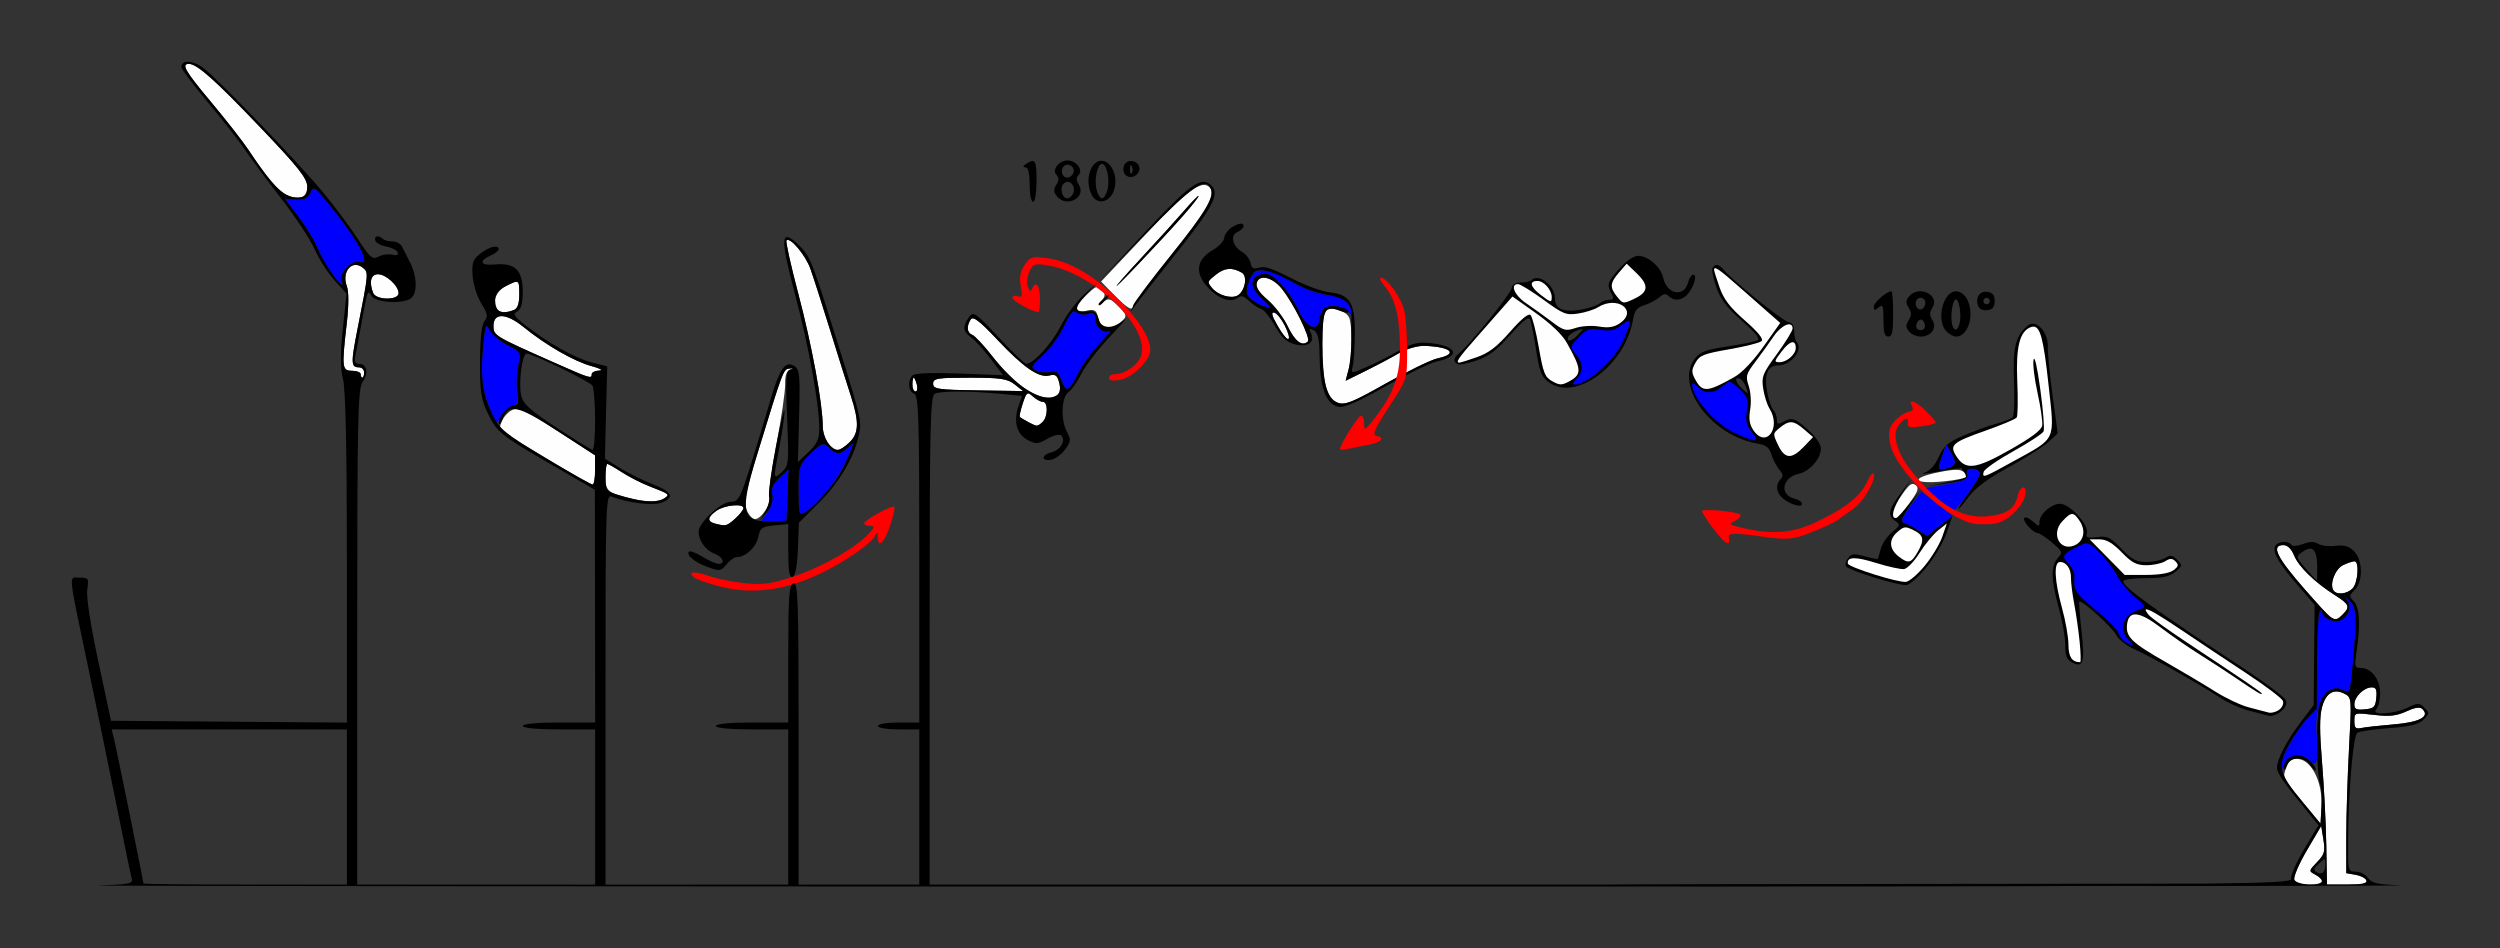 <?xml version="1.0" encoding="UTF-8" standalone="no"?>
<!-- Created with Inkscape (http://www.inkscape.org/) -->

<svg
   xmlns:dc="http://purl.org/dc/elements/1.1/"
   xmlns:cc="http://creativecommons.org/ns#"
   xmlns:rdf="http://www.w3.org/1999/02/22-rdf-syntax-ns#"
   xmlns:svg="http://www.w3.org/2000/svg"
   xmlns="http://www.w3.org/2000/svg"
   xmlns:sodipodi="http://sodipodi.sourceforge.net/DTD/sodipodi-0.dtd"
   xmlns:inkscape="http://www.inkscape.org/namespaces/inkscape"
   version="1.1"
   width="725"
   height="275"
   id="svg2"
   inkscape:version="0.91 r13725"
   sodipodi:docname="ub840204.svg">
  <rect width="100%" height="100%" fill="#333333" stroke="none"/>
  <sodipodi:namedview
     pagecolor="#bcbcbc"
     bordercolor="#666666"
     borderopacity="1"
     objecttolerance="10"
     gridtolerance="10"
     guidetolerance="10"
     inkscape:pageopacity="0"
     inkscape:pageshadow="2"
     inkscape:window-width="1704"
     inkscape:window-height="966"
     id="namedview11"
     showgrid="false"
     inkscape:zoom="1.5721649"
     inkscape:cx="409.91674"
     inkscape:cy="152.37485"
     inkscape:window-x="0"
     inkscape:window-y="0"
     inkscape:window-maximized="0"
     inkscape:current-layer="svg2" />
  <defs
     id="defs6" />
  <g
     id="g4742"
     transform="translate(13.595,-0.473)">
    <g
       transform="matrix(-0.966,-0.259,0.259,-0.966,140.699,442.624)"
       id="g4513">
      <path
         inkscape:connector-curvature="0"
         style="fill:#fefefe"
         d="m -117.216,402.435 c -4.526,-3.341 -11.883,-11.746 -11.22,-12.821 1.19,-1.931 3.636,-0.928 6.811,2.792 1.772,2.077 5.177,4.714 7.566,5.859 3.029,1.452 4.344,2.65 4.344,3.958 0,2.681 -4.001,2.794 -7.5,0.212 z"
         id="path4387" />
      <path
         inkscape:connector-curvature="0"
         style="fill:#fefefe"
         d="m -104.809,403.937 c -1.909,-0.52 -2.249,-4.942 -0.514,-6.683 1.523,-1.527 5.598,-1.419 7.812,0.208 1.79,1.315 1.788,1.369 -0.149,3.984 -1.947,2.63 -4.004,3.347 -7.149,2.49 z"
         id="path4385" />
      <path
         inkscape:connector-curvature="0"
         style="fill:#fefefe"
         d="m -138.177,399.464 c -1.518,-1.835 -3.757,-10.534 -3.771,-14.65 l -0.011,-3.347 -4.882,4.285 c -2.685,2.357 -6.277,5.704 -7.982,7.439 -1.716,1.746 -4.648,3.515 -6.567,3.962 -7.611,1.774 -10.26,0.337 -4.635,-2.514 1.671,-0.847 7.318,-5.74 12.551,-10.874 8.078,-7.926 9.908,-9.289 12.126,-9.032 1.904,0.221 3.157,1.28 4.62,3.903 2.444,4.384 6.373,18.874 5.639,20.793 -0.683,1.787 -5.618,1.81 -7.088,0.034 z"
         id="path4383" />
      <path
         inkscape:connector-curvature="0"
         style="fill:#fefefe"
         d="m -120.886,392.262 c -3.548,-4.229 -2.005,-4.63 2.074,-0.539 2.43,2.437 3.001,3.469 1.921,3.469 -0.845,0 -2.643,-1.319 -3.995,-2.93 z"
         id="path4381" />
      <path
         inkscape:connector-curvature="0"
         style="fill:#0000fe"
         d="m -120.463,404.911 c -2.888,-0.744 -7.033,-1.102 -9.46,-0.817 -5.152,0.604 -7.066,-0.005 -8.437,-2.683 -0.842,-1.646 -0.805,-1.792 0.213,-0.827 1.695,1.607 5.99,1.474 7.4,-0.229 0.637,-0.77 0.958,-2.458 0.711,-3.75 -0.71,-3.725 3.258,-3.143 6.496,0.952 3.092,3.911 8.86,7.949 11.354,7.949 0.976,0 2.328,-0.668 3.003,-1.485 1.627,-1.966 0.296,-4.113 -3.873,-6.248 -2.6,-1.331 -2.818,-1.639 -1.159,-1.641 1.123,-8.1e-4 3.121,0.41 4.439,0.913 1.91,0.728 2.397,1.548 2.397,4.031 0,5.591 -2.932,6.451 -13.084,3.836 z"
         id="path4457" />
      <path
         sodipodi:nodetypes="cssssscssssssssscssccssssssccccssccssssscssscssscccsssscccsssssccsscccssssc"
         inkscape:connector-curvature="0"
         id="path4506"
         d="m -141.771,373.629 c -1.686,0 -4.93,2.555 -11.771,9.268 -5.194,5.096 -10.784,9.944 -12.422,10.773 -6.256,3.169 -4.864,5.822 2.521,4.803 3.999,-0.552 5.561,-1.367 8.84,-4.609 2.191,-2.166 5.721,-5.321 7.846,-7.01 3.801,-3.019 3.865,-3.033 3.881,-0.881 0.009,1.203 0.833,5.352 1.832,9.219 2.262,8.759 4.268,10.731 10.033,9.863 2.498,-0.376 7.015,0.025 11.99,1.062 6.357,1.325 8.35,1.434 9.785,0.535 1.514,-0.949 1.959,-0.832 2.791,0.727 0.544,1.02 1.943,2.093 3.107,2.387 3.036,0.764 4.692,3.678 2.926,5.148 -0.748,0.623 -1.359,1.503 -1.359,1.955 0,1.376 1.489,0.923 3.199,-0.973 0.89,-0.987 1.491,-2.569 1.336,-3.516 -0.155,-0.947 0.866,-2.861 2.266,-4.256 3.804,-3.789 3.468,-7.548 -0.943,-10.555 -3.869,-2.637 -7.854,-3.078 -9.529,-1.053 -0.944,1.141 -1.449,1.142 -3.619,0.006 -1.387,-0.726 -3.174,-1.323 -3.969,-1.326 -0.795,-0.003 -3.022,-1.626 -4.949,-3.605 -2.59,-2.661 -4.324,-3.629 -6.645,-3.717 -3.913,-0.148 -5.995,1.927 -4.16,4.145 1.083,1.309 1.016,1.468 -0.492,1.172 -1.241,-0.244 -2.194,-1.97 -3.297,-5.969 -2.592,-9.4 -5.429,-13.594 -9.197,-13.594 z m -0.402,1.094 c 0.278,-0.028 0.549,-0.022 0.826,0.01 3.392,0.393 5.944,4.906 8.709,15.406 2.494,9.47 2.161,11.025 -2.254,10.508 -1.758,-0.206 -2.992,-0.041 -2.74,0.367 0.786,1.276 5.67,0.808 6.885,-0.66 0.638,-0.77 0.957,-2.458 0.711,-3.75 -0.71,-3.725 3.258,-3.144 6.496,0.951 3.092,3.911 8.862,7.949 11.355,7.949 0.976,0 2.326,-0.668 3.002,-1.484 1.627,-1.966 0.296,-4.113 -3.873,-6.248 -2.6,-1.331 -2.817,-1.64 -1.158,-1.641 1.123,-8.1e-4 3.119,0.409 4.438,0.912 1.91,0.728 2.398,1.548 2.398,4.031 0,1.714 -0.504,3.623 -1.121,4.242 -1.415,1.419 -5.386,1.287 -11.963,-0.4 -3.005,-0.771 -7.083,-1.101 -9.816,-0.795 -5.11,0.572 -7.67,-0.581 -8.381,-3.773 -0.23,-1.031 -1.059,-4.195 -1.846,-7.031 -0.786,-2.836 -1.434,-6.661 -1.441,-8.502 l -0.012,-3.348 -4.881,4.285 c -2.685,2.357 -6.277,5.703 -7.982,7.438 -1.716,1.746 -4.647,3.516 -6.566,3.963 -7.611,1.774 -10.26,0.337 -4.635,-2.514 1.671,-0.847 7.318,-5.741 12.551,-10.875 7.068,-6.935 9.352,-8.844 11.299,-9.041 z m 15.205,13.934 c 1.322,-0.081 3.161,1.192 5.344,3.75 1.772,2.077 5.177,4.714 7.566,5.859 3.029,1.452 4.344,2.65 4.344,3.957 0,2.681 -4.001,2.796 -7.5,0.213 -4.526,-3.341 -11.883,-11.748 -11.221,-12.822 0.372,-0.603 0.866,-0.92 1.467,-0.957 z m 4.34,0.1 c 0.568,0.08 2.152,1.297 3.816,2.967 2.43,2.437 3.002,3.469 1.922,3.469 -1.677,0 -6.786,-5.525 -5.916,-6.398 0.037,-0.037 0.097,-0.049 0.178,-0.037 z m 20.953,7.42 c 1.486,0.04 3.057,0.474 4.164,1.287 1.79,1.315 1.788,1.369 -0.148,3.984 -1.947,2.63 -4.003,3.347 -7.148,2.49 -1.909,-0.52 -2.249,-4.943 -0.514,-6.684 0.761,-0.764 2.161,-1.118 3.646,-1.078 z"
         style="fill:#000000" />
    </g>
    <path
       inkscape:connector-curvature="0"
       id="path4281"
       d="m 543.317,84.942 c -1.186,-0.012 -2.405,0.429 -3.291,1.5 -0.966,1.167 -0.987,1.865 -0.105,3.281 0.87,1.398 0.87,2.2 0,3.598 -0.882,1.416 -0.86,2.114 0.105,3.281 0.675,0.815 2.175,1.482 3.334,1.482 3.081,0 4.868,-2.473 3.441,-4.764 -0.87,-1.398 -0.87,-2.2 0,-3.598 1.579,-2.536 -0.875,-4.755 -3.484,-4.781 z m -8.4,0.018 c -1.412,0 -5.107,3.214 -5.107,4.441 0,1.15 0.262,1.196 1.402,0.246 1.215,-1.012 1.4,-0.528 1.4,3.635 0,3.644 0.339,4.803 1.402,4.803 1.113,0 1.402,-1.354 1.402,-6.563 0,-3.609 -0.225,-6.562 -0.5,-6.562 z m 18.725,0 c -3.835,0 -5.842,8.539 -2.738,11.652 0.808,0.81 2.041,1.473 2.738,1.473 2.349,0 4.205,-2.897 4.205,-6.563 0,-3.665 -1.856,-6.562 -4.205,-6.562 z m 8.689,0.135 c -2.032,-0.04 -3.124,1.87 -2.252,4.15 0.338,0.883 1.406,1.352 2.67,1.172 1.545,-0.22 2.107,-0.926 2.107,-2.645 0,-1.718 -0.563,-2.425 -2.107,-2.645 -0.144,-0.02 -0.282,-0.031 -0.418,-0.033 z m -18.971,1.74 c 0.771,0 1.402,0.609 1.402,1.352 0,1.566 -1.335,2.623 -2.207,1.748 -1.117,-1.12 -0.603,-3.1 0.805,-3.1 z m 19.158,0 c 0.514,0 0.936,0.422 0.936,0.938 0,0.516 -0.422,0.938 -0.936,0.938 -0.514,0 -0.934,-0.422 -0.934,-0.938 0,-0.516 0.42,-0.938 0.934,-0.938 z m -8.877,0.469 c 0.514,0 1.067,1.637 1.23,3.639 0.318,3.887 -1.201,6.721 -2.201,4.107 -0.823,-2.15 -0.121,-7.746 0.971,-7.746 z m -10.271,5.854 c 0.515,-0.039 1.025,0.424 1.215,1.412 0.197,1.026 -0.262,1.641 -1.225,1.641 -0.898,0 -1.413,-0.606 -1.236,-1.455 0.211,-1.018 0.731,-1.559 1.246,-1.598 z"
       style="fill:#000000" />
    <path
       sodipodi:nodetypes="ssssssssccssssssssssssssscccssssssssssccssssccssssssssssssscsscscssssssssssssssssscssssssssccsssssscssssssssssssssssssssss"
       d="m 193.75,152.311 c -2.361,-0.617 -2.202,-1.881 0.473,-3.754 2.334,-1.635 7.777,-2.146 7.777,-0.731 0,1.165 -4.437,5.198 -5.564,5.058 -0.515,-0.064 -1.723,-0.322 -2.686,-0.573 z m 9.171,-4.019 c -0.845,-2.223 -0.285,-5.136 3.125,-16.25 7.513,-24.487 7.53,-24.533 9.307,-24.689 1.263,-0.111 1.307,-0.03 0.177,0.321 -1.01,0.314 -1.481,1.687 -1.425,4.148 0.047,2.023 -1.1,9.946 -2.549,17.607 -1.448,7.661 -2.396,14.547 -2.106,15.302 0.68,1.772 -2.254,6.269 -4.09,6.269 -0.775,0 -1.873,-1.219 -2.44,-2.709 z M 170.5,145.319 c -7.741,-1.738 -8.5,-2.31 -8.5,-6.396 0,-2.157 0.235,-3.922 0.521,-3.922 0.287,0 2.199,1.096 4.25,2.435 2.051,1.339 5.754,3.212 8.229,4.163 5.606,2.153 5.776,2.3 3.971,3.442 -1.513,0.957 -4.95,1.07 -8.471,0.28 z m -24,-10.901 c -16.515,-9.877 -15.549,-9.106 -14.613,-11.67 0.452,-1.237 1.795,-2.744 2.985,-3.349 1.879,-0.956 3.604,-0.168 13.125,6 l 10.961,7.101 0.021,4.25 c 0.011,2.337 -0.317,4.249 -0.729,4.248 -0.412,-8.4e-4 -5.7,-2.962 -11.75,-6.581 z m 80.155,-5.247 C 225.745,128.165 225,125.857 225,124.041 c 0,-6.366 -3.199,-23.679 -7.102,-38.436 -2.167,-8.193 -3.704,-15.132 -3.415,-15.421 1.052,-1.052 5.505,4.224 6.936,8.217 0.808,2.255 3.353,10.174 5.655,17.599 2.302,7.425 5.027,16.073 6.056,19.218 2.492,7.621 2.383,10.951 -0.444,13.607 -2.821,2.65 -3.889,2.712 -6.031,0.346 z M 284.5,122.822 c -1.1,-0.614 -2.157,-1.246 -2.35,-1.403 -0.192,-0.157 0.19,-1.92 0.849,-3.918 1.109,-3.36 1.328,-3.515 2.928,-2.067 0.951,0.861 2.257,1.565 2.901,1.565 1.533,0 1.512,4.259 -0.029,5.8 -1.448,1.448 -1.745,1.449 -4.3,0.022 z m -1.359,-10.048 c -2.398,-1.679 -6.385,-5.661 -8.86,-8.849 -2.475,-3.188 -5.126,-6.036 -5.891,-6.329 -1.577,-0.605 -1.775,-2.44 -0.483,-4.48 0.667,-1.053 2.479,0.316 7.591,5.734 7.811,8.28 12.202,11.303 15.258,10.503 1.722,-0.45 2.29,-0.02 2.835,2.149 1.326,5.282 -3.828,5.909 -10.449,1.271 z M 251,112 c 0,-1.1 0.173,-2 0.383,-2 0.211,0 0.619,0.9 0.906,2 0.288,1.1 0.115,2 -0.383,2 C 251.408,114 251,113.1 251,112 Z m 6.009,-0.25 c -0.008,-1.557 1.158,-1.75 10.583,-1.75 8.976,0 10.969,0.297 13.063,1.944 l 2.471,1.944 -13.054,-0.194 c -11.688,-0.173 -13.055,-0.377 -13.063,-1.944 z M 91,109 c 0,-0.55 -1.125,-1 -2.5,-1 -2.921,0 -3.018,-0.866 -1.532,-13.789 0.591,-5.144 0.599,-9.219 0.02,-10.741 -1.632,-4.293 1.586,-7.898 4.725,-5.293 1.595,1.323 1.576,1.535 -1.551,17.317 C 88.109,105.863 88.148,107 90.559,107 91.352,107 92,107.675 92,108.5 c 0,0.825 -0.225,1.5 -0.5,1.5 -0.275,0 -0.5,-0.45 -0.5,-1 z m 55.5,-3.645 c -16.701,-7.407 -17,-7.589 -17,-10.357 0,-3.916 3.698,-3.783 8.747,0.315 6.511,5.285 14.644,9.96 19.693,11.322 2.513,0.678 3.55,1.26 2.31,1.297 C 159.012,107.97 158,108.45 158,109 c 0,1.411 -0.353,1.299 -11.5,-3.645 z M 305.495,94.569 c -0.272,-0.863 -0.71,-2.255 -0.973,-3.094 -0.331,-1.057 -1.218,-1.339 -2.891,-0.919 -3.764,0.945 -3.869,-0.933 -0.25,-4.441 2.909,-2.82 3.456,-3.017 4.584,-1.658 1.044,1.258 1.027,1.866 -0.092,3.293 -1.253,1.598 -1.216,1.627 0.435,0.33 1.609,-1.264 2.1,-1.127 4.471,1.244 2.331,2.331 2.48,2.838 1.193,4.063 -2.457,2.338 -5.912,2.969 -6.476,1.183 z m -174.828,-4.236 c -1.74,-1.74 -0.528,-5.354 2.284,-6.808 C 136.962,81.451 137,81.473 137,85.893 c 0,2.627 -0.514,4.09 -1.582,4.5 -2.068,0.794 -3.922,0.77 -4.752,-0.06 z m 178.895,-4.27 -3.844,-3.937 12.844,-13.595 c 12.326,-13.047 16.354,-16.016 18.636,-13.734 1.951,1.951 -0.834,6.794 -11.619,20.198 C 319.76,82.227 315,88.562 315,89.072 c 0,1.793 -1.63,0.891 -5.438,-3.009 z M 329.331,63.217 C 331.899,60.311 334,57.66 334,57.326 c 0,-0.334 -1.902,1.593 -4.226,4.283 -2.324,2.69 -7.17,8.041 -10.768,11.891 -3.598,3.85 -7.43,8.125 -8.515,9.5 -2.423,3.07 12.4,-12.495 18.84,-19.783 z M 94.607,85.418 C 93.382,82.226 93.954,80 96,80 c 2.349,0 6,3.347 6,5.5 0,2.125 -6.574,2.052 -7.393,-0.082 z M 69.5,57.073 C 67.401,56.194 63.495,51.556 58.491,44 56.852,41.525 52.021,35.333 47.756,30.239 40.09,21.087 38.871,19 41.188,19 43.543,19 48.732,23.617 62,37.52 c 11.016,11.542 13.5,14.683 13.5,17.063 0,3.168 -2.201,4.082 -6,2.491 z"
       id="path2997"
       style="fill:#fefefe"
       inkscape:connector-curvature="0" />
    <path
       sodipodi:nodetypes="ssssssscssccsssscssssscssssssssssssssssssssssss"
       d="m 199,171.348 c -3.805,-0.578 -10.385,-2.595 -11.433,-3.505 -1.89,-1.639 0.238,-1.823 4.343,-0.375 2.322,0.819 7.059,1.78 10.527,2.136 5.293,0.542 7.601,0.214 14.376,-2.042 8.121,-2.705 18.057,-8.415 21.591,-12.409 1.683,-1.903 1.713,-2.153 0.25,-2.153 -0.91,0 -1.651,-0.338 -1.647,-0.75 0.01,-0.938 8.154,-5.421 8.755,-4.82 0.242,0.242 -0.316,2.72 -1.242,5.505 -1.662,5.003 -3.493,6.712 -3.552,3.315 -0.028,-1.627 -0.1,-1.631 -1.016,-0.06 -0.542,0.93 -3.027,3.067 -5.521,4.751 C 221.572,169.62 209.998,173.02 199,171.348 Z m 176,-40.613 c 0,-1.28 5.286,-9.734 6.085,-9.734 0.503,0 0.917,1.012 0.919,2.25 0.005,2.129 0.136,2.089 2.445,-0.75 5.447,-6.697 7.771,-12.377 7.913,-19.345 0.194,-9.529 -1.096,-15.685 -4.012,-19.151 C 386.96,82.352 386.272,81 386.822,81 c 1.854,0 6.092,6.03 6.874,9.779 0.427,2.046 0.774,7.321 0.771,11.721 -0.006,7.972 -0.024,8.028 -5.274,16 -4.001,6.076 -4.899,8.078 -3.731,8.323 2.76,0.58 1.619,1.939 -2.212,2.634 -2.062,0.374 -4.763,0.923 -6,1.22 -1.238,0.297 -2.25,0.323 -2.25,0.058 z M 308,110.125 c 0,-0.619 0.697,-1.125 1.55,-1.125 3.277,0 7.288,-2.986 7.929,-5.902 1.843,-8.391 -14.371,-23.618 -27.361,-25.696 -3.667,-0.586 -4.158,-0.407 -5.214,1.911 -0.641,1.407 -0.829,3.375 -0.418,4.372 0.499,1.211 0.903,1.399 1.215,0.564 C 286.687,81.607 288,83.177 288,87 c 0,2.2 -0.17,4 -0.378,4 C 286.015,91 280,87.748 280,86.88 c 0,-0.601 0.694,-0.827 1.542,-0.502 1.277,0.49 1.43,-0.008 0.888,-2.897 -0.467,-2.488 -0.162,-4.242 1.064,-6.112 1.555,-2.374 2.158,-2.57 6.362,-2.069 6.231,0.742 13.414,4.811 20.472,11.597 C 316.32,92.657 320,98.383 320,101.944 c 0,2.987 -5.02,7.969 -8.75,8.683 -2.11,0.404 -3.25,0.228 -3.25,-0.502 z"
       id="path2993"
       style="fill:#fe0000"
       inkscape:connector-curvature="0" />
    <path
       sodipodi:nodetypes="ssscccccsssssscsssssssssssscsssssssssssscssssss"
       d="m 208.789,149.296 c 1.243,-1.746 1.838,-3.796 1.545,-5.327 -0.342,-1.787 0.262,-3.181 2.143,-4.949 l 2.619,-2.46 -0.298,7.47 L 214.5,151.5 l -3.866,0.317 -3.866,0.317 z M 218,142.731 c 0,-7.066 0.129,-7.465 3.478,-10.71 3.287,-3.186 3.58,-3.279 5.329,-1.696 2.328,2.107 3.067,2.097 5.478,-0.075 1.916,-1.726 1.919,-1.695 0.277,2.25 -2.715,6.523 -8.828,14.502 -12.699,16.573 C 218.124,150.004 218,149.58 218,142.731 Z m -89.27,-23.096 c -2.592,-6.307 -3.035,-9.892 -2.253,-18.232 0.632,-6.741 0.854,-7.367 1.873,-5.276 0.636,1.305 2.971,3.29 5.19,4.413 3.982,2.015 4.022,2.09 3.184,6 -0.467,2.178 -0.607,5.545 -0.311,7.483 0.451,2.953 0.18,3.682 -1.67,4.5 -1.214,0.537 -2.682,1.938 -3.261,3.112 -0.986,2 -1.161,1.873 -2.752,-2 z m 165.505,-8.824 c -0.934,-2.474 -1.581,-2.954 -3.357,-2.489 -1.21,0.317 -3.018,0.138 -4.016,-0.396 -1.642,-0.879 -1.455,-1.297 1.96,-4.383 2.077,-1.876 4.84,-5.684 6.142,-8.463 1.821,-3.889 2.663,-4.806 3.654,-3.983 0.708,0.588 2.209,0.776 3.336,0.419 1.585,-0.503 2.048,-0.21 2.048,1.295 0,2.445 2.494,4.598 4.206,3.631 0.712,-0.402 -0.572,1.247 -2.852,3.664 -2.28,2.417 -5.086,6.276 -6.236,8.577 -2.739,5.48 -3.495,5.809 -4.884,2.129 z M 82.649,79.75 c -1.349,-1.788 -3.187,-5.03 -4.086,-7.205 -0.898,-2.175 -3.395,-6.289 -5.549,-9.142 l -3.916,-5.187 3.193,0.142 c 2.371,0.106 3.434,-0.402 4.129,-1.972 0.878,-1.983 1.189,-1.805 5.008,2.858 8.977,10.962 13.082,18.656 9.149,17.147 -1.848,-0.709 -5.895,3.338 -5.186,5.186 0.889,2.316 -0.126,1.64 -2.742,-1.827 z"
       id="path2991"
       style="fill:#0000fe"
       inkscape:connector-curvature="0" />
    <path
       sodipodi:nodetypes="ssssssscccssscssssssssssscssssssssssssscccccssscccsssssscssssssscccssssscccccssscssscccccssscsssscssssssscssssssssssssssscscscccssccccsssccsssssssccsscsssssssscccccsssscccsssccccssssssssssssscscsccccssssssscssccssssssssssssssssssssssssssssssscssssssssssscssssssscssssssscssssssscssssssssccssscssscssssssscccssssssccssssssssssssscssssssssssssssssssssscscsssccssssssssssssscsssssssccscc"
       d="m 14.806,257.253 c 9.18,-0.289 10.251,-0.512 9.8,-2.039 C 24.327,254.271 22.525,245.625 20.602,236 18.678,226.375 15.031,208.6 12.496,196.5 5.933,165.17 6.231,168 9.5,168 c 2.577,0 2.725,0.225 2.215,3.37 -0.333,2.054 0.904,10.157 3.169,20.75 L 18.601,209.5 52.8,209.763 87,210.026 87,162.456 c 0,-31.814 -0.371,-49.044 -1.121,-52.021 -0.816,-3.24 -0.83,-7.22 -0.051,-14.628 L 86.898,85.629 83.422,81.781 c -1.912,-2.116 -4.518,-6.195 -5.792,-9.064 -1.274,-2.869 -5.649,-9.5 -9.723,-14.735 -4.074,-5.235 -8.755,-11.535 -10.401,-14 -1.647,-2.465 -6.484,-8.649 -10.75,-13.742 C 42.49,25.146 39,20.519 39,19.958 c 0,-2.186 3.243,-2.1 6.31,0.167 4.214,3.115 27.614,27.446 34.984,36.375 3.178,3.85 7.607,9.804 9.842,13.232 3.612,5.538 4.288,6.112 6.067,5.16 1.101,-0.589 2.882,-0.841 3.957,-0.56 1.219,0.319 1.808,0.07 1.565,-0.66 C 101.51,73.027 100.059,72.275 98.5,72 c -1.559,-0.275 -3.022,-1.062 -3.251,-1.75 -0.455,-1.368 0.968,-1.695 2.175,-0.5 0.416,0.412 1.677,0.75 2.802,0.75 1.124,0 2.37,0.675 2.768,1.5 0.398,0.825 1.462,2.919 2.365,4.654 1.931,3.709 2.137,8.45 0.442,10.146 -1.926,1.926 -10.515,1.531 -11.672,-0.536 C 93.032,84.306 92.99,84.431 91,95.5 c -0.593,3.3 -1.295,7.013 -1.558,8.25 -0.335,1.572 -0.013,2.25 1.071,2.25 2.327,0 2.871,2.615 1.077,5.176 C 90.173,113.198 90,121.248 90,185.223 L 90,257 l 34.5,0 34.5,0 0,-22.5 0,-22.5 -10.5,0 c -6.333,0 -10.5,-0.397 -10.5,-1 0,-0.603 4.167,-1 10.5,-1 l 10.5,0 -0.042,-33.75 -0.042,-33.75 -12.098,-7 c -15.389,-8.904 -16.311,-9.646 -19.017,-15.305 -1.887,-3.947 -2.237,-6.319 -2.195,-14.885 0.033,-6.707 0.484,-10.713 1.321,-11.722 1.05,-1.265 0.884,-2.16 -0.948,-5.123 -1.221,-1.975 -2.354,-5.584 -2.518,-8.019 -0.253,-3.749 0.093,-4.736 2.255,-6.437 C 128.286,71.987 131,71.347 131,72.763 c 0,0.42 -0.983,1.207 -2.185,1.75 -3.765,1.701 -3.133,3.07 1.226,2.655 5.719,-0.545 7.959,1.689 7.959,7.938 0,3.348 -0.481,5.065 -1.593,5.687 -1.33,0.744 -0.959,1.392 2.25,3.919 6.538,5.15 14.517,9.642 19.284,10.855 l 4.56,1.161 -0.336,13.386 -0.336,13.386 4.336,2.675 c 2.385,1.471 6.566,3.548 9.291,4.615 5.807,2.273 6.673,3.739 3.158,5.34 -2.453,1.118 -9.848,0.29 -14.863,-1.663 -1.654,-0.644 -1.75,2.421 -1.75,55.925 L 162,257 l 26.5,0 26.5,0 0,-22.5 0,-22.5 -10.5,0 c -6.333,0 -10.5,-0.397 -10.5,-1 0,-0.603 4.167,-1 10.5,-1 l 10.5,0 0,-19.893 c 0,-16.76 0.236,-19.984 1.5,-20.469 1.319,-0.506 1.5,4.721 1.5,43.393 L 218,257 l 17.5,0 17.5,0 0,-22.5 0,-22.5 -6,0 c -3.333,0 -6,-0.444 -6,-1 0,-0.556 2.667,-1 6,-1 l 6,0 0,-47.393 c 0,-41.205 -0.196,-47.468 -1.5,-47.969 -1.726,-0.663 -1.992,-3.746 -0.455,-5.283 0.669,-0.669 5.574,-0.87 13.653,-0.559 l 12.609,0.486 -3.673,-4.811 c -2.02,-2.646 -4.564,-5.435 -5.653,-6.198 -2.336,-1.636 -2.493,-3.19 -0.586,-5.797 1.312,-1.794 1.818,-1.452 8.599,5.809 3.963,4.243 7.576,7.715 8.029,7.715 2.066,0 7.345,-5.779 9.94,-10.883 C 295.534,92.027 298.547,87.925 300.659,86 l 3.841,-3.5 -3.415,3.718 c -3.496,3.806 -3.137,5.008 1.346,4.501 1.317,-0.149 2.135,0.577 2.572,2.281 0.749,2.92 4.075,3.037 7.444,0.263 1.129,-0.93 -0.714,1.218 -4.096,4.773 -3.382,3.555 -7.089,8.347 -8.237,10.648 -1.148,2.301 -2.881,4.776 -3.851,5.5 -2.115,1.578 -2.317,8.121 -0.361,11.691 1.126,2.055 1.039,2.728 -0.651,5 -1.074,1.444 -2.92,2.769 -4.102,2.945 -2.938,0.437 -2.732,-1.457 0.24,-2.203 2.597,-0.652 4.204,-3.423 2.8,-4.828 -0.502,-0.502 -2.221,-0.109 -4.021,0.917 -2.869,1.636 -3.387,1.659 -5.907,0.262 -3.096,-1.717 -4.002,-5.405 -2.434,-9.904 l 0.974,-2.794 -6.651,-0.628 c -8.466,-0.8 -16.537,-0.815 -18.569,-0.035 -1.422,0.546 -1.582,7.777 -1.582,71.5 L 256,257 l 233.259,0 c 144.981,0 148.927,0.563 0.054,0.563 -32.45,0.008 -66.764,0.012 -102.313,0.013 -210.375,0.002 -377.862,-0.143 -372.194,-0.322 z M 87,234.5 87,212 l -34.108,0 -34.108,0 0.693,2.75 C 20.15,217.427 28,256.04 28,256.679 28,256.856 41.275,257 57.5,257 l 29.5,0 z m 91.971,-89.461 c 1.805,-1.142 1.635,-1.289 -3.971,-3.442 -2.475,-0.95 -6.178,-2.824 -8.229,-4.163 C 164.721,136.096 162.808,135 162.521,135 162.235,135 162,136.765 162,138.922 c 0,3.551 0.308,4.018 3.25,4.935 7.162,2.231 11.475,2.602 13.721,1.182 z m -19.992,-8.289 -0.021,-4.25 -10.891,-7.055 c -11.612,-7.522 -14.099,-8.021 -16.028,-3.219 -0.502,1.25 -0.942,1.634 -0.976,0.852 -0.082,-1.839 2.854,-5.079 4.603,-5.079 1.003,0 1.207,-0.977 0.783,-3.75 -0.316,-2.062 -0.192,-5.532 0.275,-7.71 0.838,-3.91 0.798,-3.985 -3.184,-6 -2.218,-1.122 -4.553,-3.108 -5.19,-4.413 -1.021,-2.094 -1.239,-1.492 -1.86,5.137 -0.824,8.791 -0.134,13.562 2.845,19.686 1.921,3.949 3.63,5.329 15.165,12.248 7.15,4.288 13.338,7.798 13.75,7.799 0.412,0.001 0.741,-1.91 0.729,-4.248 z m 0.006,-14.5 c -0.008,-4.812 -0.363,-9.298 -0.789,-9.967 C 157.436,111.088 140.796,103 139.095,103 c -1.248,0 -2.353,8.551 -1.567,12.129 0.538,2.45 2.512,4.244 10.319,9.377 5.309,3.491 9.991,6.38 10.403,6.421 0.412,0.041 0.743,-3.863 0.735,-8.676 z M 288.8,122.8 c 1.541,-1.541 1.562,-5.8 0.029,-5.8 -0.644,0 -1.95,-0.704 -2.901,-1.565 -1.6,-1.448 -1.819,-1.293 -2.928,2.067 -0.659,1.998 -1.041,3.761 -0.849,3.918 0.799,0.652 4.391,2.522 4.9,2.55 0.302,0.017 1.09,-0.51 1.75,-1.17 z m 4.085,-7.708 c 0.936,-0.593 1.165,-1.756 0.705,-3.589 -0.544,-2.169 -1.112,-2.599 -2.835,-2.149 -3.056,0.799 -7.447,-2.223 -15.258,-10.503 -5.111,-5.418 -6.924,-6.787 -7.591,-5.734 -1.292,2.04 -1.094,3.875 0.483,4.48 0.764,0.293 3.415,3.141 5.891,6.329 7.056,9.086 14.672,13.658 18.605,11.167 z M 252.29,112 c -0.288,-1.1 -0.696,-2 -0.906,-2 -0.211,0 -0.383,0.9 -0.383,2 0,1.1 0.408,2 0.906,2 0.499,0 0.671,-0.9 0.383,-2 z m 28.366,-0.056 C 278.562,110.297 276.568,110 267.592,110 c -9.425,0 -10.591,0.193 -10.583,1.75 0.008,1.567 1.376,1.77 13.063,1.944 l 13.054,0.194 -2.471,-1.944 z m 18.463,-3.262 c 1.15,-2.3 3.956,-6.16 6.236,-8.577 2.28,-2.417 3.563,-4.066 2.852,-3.664 C 306.494,97.408 304,95.255 304,92.81 c 0,-1.505 -0.463,-1.798 -2.048,-1.295 -1.126,0.358 -2.627,0.169 -3.336,-0.419 -0.991,-0.823 -1.833,0.095 -3.654,3.983 -1.301,2.779 -4.065,6.587 -6.142,8.463 -3.415,3.085 -3.602,3.504 -1.96,4.383 0.999,0.534 2.806,0.713 4.016,0.396 1.777,-0.465 2.424,0.015 3.357,2.489 1.389,3.68 2.145,3.351 4.884,-2.129 z M 92,108.5 c 0,-0.825 -0.648,-1.5 -1.441,-1.5 -2.411,0 -2.45,-1.137 -0.396,-11.506 3.126,-15.781 3.145,-15.993 1.551,-17.317 -3.139,-2.605 -6.357,1 -4.725,5.293 0.579,1.522 0.571,5.597 -0.02,10.741 C 85.482,107.134 85.579,108 88.5,108 c 1.375,0 2.5,0.45 2.5,1 0,0.55 0.225,1 0.5,1 0.275,0 0.5,-0.675 0.5,-1.5 z m 66,0.5 c 0,-0.55 1.012,-1.03 2.25,-1.067 1.24,-0.037 0.204,-0.619 -2.31,-1.297 -5.05,-1.362 -13.182,-6.037 -19.693,-11.322 C 133.198,91.215 129.5,91.082 129.5,94.998 c 0,2.767 0.299,2.95 17,10.357 C 157.647,110.299 158,110.411 158,109 Z M 135.418,90.393 C 136.486,89.983 137,88.52 137,85.893 137,81.473 136.962,81.451 132.95,83.526 130.976,84.546 130,85.815 130,87.359 c 0,3.516 1.693,4.464 5.418,3.034 z M 102,85.5 C 102,83.347 98.349,80 96,80 93.954,80 93.382,82.226 94.607,85.418 95.426,87.552 102,87.625 102,85.5 Z M 85.391,81.577 c -0.709,-1.848 3.338,-5.895 5.186,-5.186 3.933,1.509 -0.172,-6.185 -9.149,-17.147 -3.819,-4.664 -4.13,-4.841 -5.008,-2.858 -0.695,1.569 -1.759,2.077 -4.129,1.972 l -3.193,-0.142 3.916,5.187 c 2.154,2.853 4.651,6.967 5.549,9.142 2.199,5.325 8.711,13.94 6.828,9.032 z M 75.5,54.583 C 75.5,52.202 73.016,49.062 62,37.52 48.732,23.617 43.543,19 41.188,19 38.871,19 40.09,21.087 47.756,30.239 52.021,35.333 56.852,41.525 58.491,44 65.955,55.271 69.114,58.156 73.5,57.705 c 1.496,-0.154 2,-0.941 2,-3.123 z M 215,160.307 l 0,-7.86 -4.047,0.386 c -3.551,0.339 -4.119,0.745 -4.632,3.312 -0.592,2.96 -3.625,5.855 -6.133,5.855 -0.752,0 -2.144,0.959 -3.093,2.131 -1.605,1.982 -1.989,2.036 -5.474,0.776 -3.784,-1.368 -6.352,-3.51 -5.376,-4.486 0.291,-0.291 2.043,0.393 3.893,1.52 1.85,1.128 3.925,2.052 4.613,2.054 2.162,0.006 1.358,-2.005 -1.189,-2.973 C 191.028,160.06 189,157.22 189,154.637 189,152.082 195.502,146 198.234,146 c 2.284,0 2.766,-0.845 5.624,-9.859 1.719,-5.423 4.28,-13.86 5.691,-18.75 2.887,-10.005 4.534,-12.461 7.22,-10.763 1.532,0.968 1.69,2.639 1.378,14.483 l -0.354,13.389 3.104,-2.937 c 2.45,-2.319 3.104,-3.767 3.104,-6.881 0,-6.972 -3.055,-23.777 -7.109,-39.104 -4.343,-16.419 -4.136,-19.103 1.085,-14.101 3.113,2.982 3.902,4.811 8.858,20.523 9.019,28.596 9.413,30.091 8.851,33.559 -1.068,6.584 -5.497,14.413 -11.608,20.525 l -5.993,5.993 -0.291,7.631 c -0.191,4.997 -0.723,7.774 -1.541,8.045 -0.929,0.307 -1.25,-1.604 -1.25,-7.446 z m -15.314,-9.481 c 1.273,-1.196 2.314,-2.546 2.314,-3 0,-1.415 -5.444,-0.904 -7.777,0.731 -2.675,1.873 -2.834,3.137 -0.473,3.754 3.153,0.824 3.596,0.713 5.936,-1.485 z m 15.113,-6.795 0.298,-7.47 -2.624,2.465 c -1.918,1.802 -2.488,3.144 -2.119,4.988 0.33,1.648 -0.205,3.384 -1.543,5.004 l -2.047,2.481 1.558,-2.623 c 0.857,-1.442 1.36,-3.467 1.118,-4.5 -0.242,-1.032 0.648,-7.502 1.979,-14.377 1.331,-6.875 2.456,-11.527 2.501,-10.338 0.045,1.189 -0.593,5.689 -1.418,10 -1.909,9.976 -1.906,10.013 0.62,7.743 2.022,-1.817 2.094,-2.538 1.549,-15.591 -0.48,-11.514 -0.338,-13.759 0.899,-14.148 1.035,-0.325 0.971,-0.418 -0.216,-0.314 -1.777,0.156 -1.794,0.202 -9.307,24.689 -5.357,17.462 -4.704,20.049 4.955,19.616 L 214.5,151.5 Z m 10.064,0.474 c 4.078,-4.645 5.67,-7.126 7.7,-12.005 1.642,-3.945 1.638,-3.976 -0.277,-2.25 -2.411,2.172 -3.15,2.182 -5.478,0.075 -1.749,-1.583 -2.042,-1.49 -5.329,1.696 C 218.129,135.267 218,135.666 218,142.731 c 0,6.849 0.124,7.272 1.863,6.342 1.025,-0.548 3.274,-2.604 4.999,-4.569 z m 7.824,-15.679 c 2.828,-2.656 2.936,-5.987 0.444,-13.607 C 232.102,112.073 229.376,103.425 227.074,96 c -2.302,-7.425 -4.847,-15.345 -5.655,-17.599 -1.431,-3.993 -5.884,-9.269 -6.936,-8.217 -0.289,0.289 1.248,7.228 3.415,15.421 C 221.801,100.362 225,117.674 225,124.041 c 0,3.246 2.316,6.959 4.341,6.959 0.567,0 2.072,-0.978 3.345,-2.174 z M 315.131,89 c 0.644,-1.375 5.611,-8.003 11.037,-14.728 C 335.988,62.099 338.542,57.856 337.572,55.328 336.144,51.606 332.275,54.248 318.648,68.25 L 304.78,82.5 318.073,68.223 c 13.462,-14.459 16.772,-16.807 19.64,-13.939 2.482,2.482 0.458,6.295 -10.884,20.498 -5.681,7.114 -10.9,13.786 -11.599,14.826 -1.07,1.593 -1.085,1.497 -0.099,-0.608 z M 305,88.622 c 0,-0.208 0.787,-0.995 1.75,-1.75 1.586,-1.244 1.621,-1.209 0.378,0.378 C 305.821,88.916 305,89.445 305,88.622 Z M 310.491,83 c 1.085,-1.375 4.917,-5.65 8.515,-9.5 3.598,-3.85 8.444,-9.201 10.768,-11.891 C 332.098,58.919 334,56.992 334,57.326 c 0,0.334 -2.101,2.985 -4.669,5.891 C 322.891,70.505 308.068,86.07 310.491,83 Z M 285,54 c 0,-3.325 -0.419,-5.005 -1.25,-5.015 C 282.917,48.974 283,48.646 284,48 c 2.644,-1.709 3,-1.116 3,5 0,3.333 -0.444,6 -1,6 -0.55,0 -1,-2.25 -1,-5 z m 7.933,3.419 c -0.992,-1.195 -1.039,-2.018 -0.194,-3.372 0.804,-1.288 0.813,-2.095 0.032,-2.876 C 291.371,49.771 293.516,47 296,47 c 2.484,0 4.629,2.771 3.229,4.171 -0.781,0.781 -0.772,1.588 0.032,2.876 2.305,3.69 -3.499,6.782 -6.329,3.372 z m 4.732,-0.986 c 0.833,-2.172 -1.282,-4.215 -2.797,-2.7 C 293.587,55.013 294.38,58 296,58 c 0.585,0 1.333,-0.705 1.664,-1.567 z m -0.11,-5.52 c 1.031,-1.667 -1.287,-3.58 -2.667,-2.2 C 293.733,49.867 294.455,52 296,52 c 0.485,0 1.184,-0.489 1.554,-1.087 z m 5.514,6.214 c -1.45,-2.709 -1.343,-6.367 0.248,-8.544 3.165,-4.328 8.103,1.468 6.107,7.168 -1.2,3.427 -4.836,4.215 -6.355,1.376 z M 307.589,55.5 C 308.331,52.544 307.368,48 306,48 c -1.368,0 -2.331,4.544 -1.589,7.5 0.345,1.375 1.06,2.5 1.589,2.5 0.529,0 1.244,-1.125 1.589,-2.5 z m 4.775,-4.993 C 312.018,49.604 312.214,48.386 312.8,47.8 c 1.524,-1.524 4.41,-0.131 4.012,1.935 -0.443,2.302 -3.648,2.857 -4.448,0.771 z m 2.319,-1.694 c -0.319,-0.798 -0.556,-0.561 -0.604,0.604 -0.043,1.054 0.193,1.645 0.525,1.312 0.332,-0.332 0.368,-1.195 0.079,-1.917 z"
       id="path2989"
       style="fill:#000000"
       inkscape:connector-curvature="0" />
    <path
       inkscape:connector-curvature="0"
       id="path4694"
       d="m 519.492,151.193 c 0.656,-0.542 2.589,-1.949 4.296,-3.126 3.074,-2.121 6.792,-8.505 5.968,-10.246 -0.235,-0.497 -1.163,0.703 -2.061,2.668 -1.884,4.119 -6.895,7.92 -15.589,11.825 -6.357,2.855 -12.485,3.187 -20.87,1.131 -3.555,-0.872 -3.647,-0.973 -1.725,-1.889 1.117,-0.533 1.855,-1.34 1.64,-1.794 -0.411,-0.868 -10.906,-1.88 -11.192,-1.079 -0.091,0.255 1.389,2.549 3.289,5.097 3.361,4.509 5.256,5.529 4.514,2.431 -0.279,-1.164 1.823,-1.221 8.821,-0.241 8.349,1.169 9.758,1.055 15.452,-1.252 3.446,-1.396 6.802,-2.982 7.458,-3.524 z"
       style="fill:#fe0000" />
    <g
       transform="matrix(-1,0,0,1,1345.834,-346.964)"
       id="g4349">
      <path
         style="fill:#000000"
         d="m 762.006,493.537 c -2.795,0 -8.384,6.083 -7.766,8.453 0.366,1.404 -0.073,1.584 -2.959,1.209 -3.002,-0.39 -3.812,-0.002 -7.084,3.387 -3.05,3.159 -4.316,3.826 -7.256,3.826 -1.959,0 -4.39,-0.52 -5.402,-1.154 -1.53,-0.959 -2.12,-0.869 -3.492,0.529 -1.579,1.61 -1.556,1.762 0.555,3.498 1.708,1.405 3.661,1.814 8.645,1.814 3.541,0 6.439,0.394 6.439,0.875 0,1.72 -7.942,7.464 -35.674,25.803 -6,3.967 -11.177,7.916 -11.506,8.775 -0.381,0.997 0.146,2.166 1.459,3.232 1.131,0.919 2.733,1.475 3.561,1.236 0.828,-0.239 3.398,-0.913 5.711,-1.498 2.313,-0.585 5.814,-2.113 7.779,-3.396 6.389,-4.171 21.478,-12.717 25.529,-14.459 2.174,-0.935 4.521,-2.786 5.215,-4.115 1.215,-2.326 10.008,-10.271 10.652,-9.625 0.173,0.173 -0.109,4.053 -0.627,8.621 -1.021,9.016 -0.497,10.726 2.754,8.98 1.527,-0.82 1.969,-1.951 1.969,-5.029 0,-2.184 0.841,-7.015 1.869,-10.736 2.281,-8.257 2.362,-12.188 0.299,-14.475 -1.487,-1.648 -1.4,-1.886 1.637,-4.49 1.763,-1.512 3.666,-2.766 4.229,-2.787 1.432,-0.053 4.548,-3.667 3.805,-4.412 -0.336,-0.337 -1.455,0.152 -2.486,1.088 -1.684,1.529 -1.875,1.544 -1.875,0.15 0,-2.283 -3.404,-5.301 -5.979,-5.301 z"
         id="path4257"
         inkscape:connector-curvature="0" />
      <path
         inkscape:connector-curvature="0"
         style="fill:#ffffff"
         d="m 758.513,496.496 c -0.716,0.005 -1.334,0.72 -2.268,2.15 -1.831,2.803 -1.034,5.963 1.773,7.031 4.204,1.6 6.643,-3.546 3.348,-7.064 -1.325,-1.415 -2.138,-2.122 -2.854,-2.117 z"
         id="path4329" />
      <path
         inkscape:connector-curvature="0"
         style="fill:#ffffff"
         d="m 750.618,503.85 c -2.054,0 -3.804,1.015 -6.467,3.75 -2.997,3.078 -4.287,3.75 -7.211,3.75 -1.959,0 -4.386,-0.517 -5.395,-1.148 -1.459,-0.914 -2.077,-0.901 -3.025,0.062 -0.967,0.984 -0.85,1.464 0.623,2.555 1.143,0.846 4.095,1.344 7.977,1.344 l 6.16,0 5.078,-5.156 5.076,-5.156 -2.816,0 z"
         id="path4323" />
      <path
         inkscape:connector-curvature="0"
         style="fill:#ffffff"
         d="m 762.023,510.412 c -1.871,0 -3.225,1.998 -3.18,4.688 0.022,1.289 -0.404,4.664 -0.945,7.5 -0.541,2.836 -1.248,7.793 -1.57,11.016 -0.322,3.223 -0.389,5.859 -0.148,5.859 2.367,0 3.395,-1.526 3.395,-5.041 0,-2.147 0.841,-6.949 1.869,-10.67 2.216,-8.021 2.446,-13.352 0.58,-13.352 z"
         id="path4321" />
      <path
         inkscape:connector-curvature="0"
         style="fill:#ffffff"
         d="m 736.872,524.146 c -0.976,0.133 -4.155,2.027 -9.664,5.74 -5.145,3.468 -13.839,9.26 -19.32,12.869 -5.481,3.609 -10.206,7.184 -10.5,7.943 -0.294,0.76 0.203,1.923 1.104,2.584 0.901,0.661 2.29,1.013 3.088,0.783 0.798,-0.23 3.343,-0.899 5.656,-1.486 2.313,-0.588 6.73,-2.666 9.814,-4.619 3.084,-1.953 9.459,-5.746 14.168,-8.43 10.082,-5.747 11.78,-7.389 11.369,-10.99 -0.476,-4.175 -3.482,-3.895 -9.803,0.91 -3.001,2.281 -7.978,5.728 -11.062,7.66 -3.084,1.932 -7.921,5.082 -10.748,7.002 -6.097,4.14 -7.477,4.968 -7.477,4.488 0,-0.356 3.826,-2.969 22.133,-15.119 5.233,-3.473 10.024,-6.931 10.646,-7.684 0.974,-1.177 1.181,-1.732 0.596,-1.652 z"
         id="path4315" />
      <path
         inkscape:connector-curvature="0"
         style="fill:#0000fe"
         d="m 754.401,505.016 c -0.968,-0.003 -1.833,0.749 -3.807,2.65 -1.835,1.768 -4.128,4.757 -5.096,6.641 -0.968,1.884 -3.321,4.714 -5.229,6.291 -3.082,2.549 -3.267,2.931 -1.662,3.439 5.123,1.624 6.64,5.555 3.51,9.094 -1.673,1.891 -1.666,1.908 0.334,0.855 1.122,-0.59 2.299,-1.892 2.615,-2.893 0.317,-1.001 3.289,-4.028 6.605,-6.727 5.833,-4.747 6.514,-5.814 6.162,-9.658 -0.091,-0.988 0.698,-2.718 1.752,-3.844 2.091,-2.233 1.846,-2.643 -3.068,-5.113 -0.918,-0.462 -1.536,-0.734 -2.117,-0.736 z"
         id="path4297" />
    </g>
    <g
       transform="matrix(-0.991,0.136,0.136,0.991,1168.812,-438.222)"
       id="g4337">
      <path
         style="fill:#000000"
         d="m 660.113,446.865 c -2.314,-0.203 -4.529,3.514 -3.908,7.275 0.3,1.817 0.549,8.23 0.555,14.254 l 0.01,10.953 2.877,2.055 c 1.583,1.131 7.146,3.688 12.361,5.682 6.608,2.526 10.474,4.622 12.76,6.914 4.937,4.952 4.649,3.95 -0.43,-1.496 -3.481,-3.733 -4.178,-4.968 -3.166,-5.611 2.068,-1.314 3.437,-0.988 3.297,0.787 -0.111,1.407 0.769,1.651 6.184,1.711 l 6.312,0.068 -6.162,-0.348 c -5.071,-0.287 -6.064,-0.604 -5.611,-1.787 0.303,-0.791 0.551,-1.558 0.551,-1.705 0,-0.147 3.049,-0.143 6.775,0.008 3.727,0.151 5.605,0.064 4.176,-0.191 -1.711,-0.306 -3.36,-1.674 -4.826,-4.004 -0.8,-1.272 -1.507,-2.14 -2.404,-2.834 l 1.305,2.531 c 0.834,1.618 1.516,3.174 1.516,3.457 0,0.75 -3.097,0.605 -4.293,-0.201 -0.733,-0.494 -0.699,-1.468 0.119,-3.443 l 1.062,-2.564 c -1.143,-0.794 -2.626,-1.353 -5.008,-2.023 -3.011,-0.848 -7.414,-1.809 -9.785,-2.135 -2.371,-0.326 -4.732,-0.859 -5.246,-1.184 -0.514,-0.325 -1.346,-4.948 -1.85,-10.275 -0.931,-9.843 -2.241,-13.139 -6.18,-15.555 -0.327,-0.2 -0.66,-0.309 -0.99,-0.338 z m 29.059,31.51 c 0.101,0.07 0.195,0.147 0.291,0.221 l -0.213,-0.412 -0.078,0.191 z m 11.264,8.131 3.4,3.986 c 3.112,3.649 4.381,6.795 2.74,6.795 -0.364,0 -2.362,-1.582 -4.439,-3.516 l -3.777,-3.516 3.738,4.102 c 2.54,2.787 3.342,4.247 2.506,4.553 -0.677,0.248 -2.354,1.419 -3.727,2.604 l -2.496,2.154 -4.068,-2.393 -4.07,-2.393 2.328,4.611 c 1.281,2.536 4.457,6.606 7.057,9.045 2.599,2.439 5.542,4.436 6.539,4.436 2.1,0 15.776,-6.337 16.615,-7.699 0.311,-0.505 -0.055,-1.541 -0.814,-2.303 -1.217,-1.221 -1.8,-1.209 -4.928,0.102 -1.951,0.818 -3.608,1.376 -3.682,1.24 -0.074,-0.136 -0.633,-1.407 -1.24,-2.826 -0.608,-1.419 -2.385,-3.363 -3.951,-4.318 -2.48,-1.513 -2.665,-1.889 -1.422,-2.924 2.243,-1.868 1.719,-3.548 -2.439,-7.793 l -3.869,-3.947 z"
         id="path4269"
         inkscape:connector-curvature="0" />
      <path
         inkscape:connector-curvature="0"
         style="fill:#ffffff"
         d="m 659.771,447.727 c -2.214,-0.005 -2.655,3.793 -2.27,17.41 0.47,16.621 -0.366,15.323 13.287,20.572 9.182,3.53 9.458,3.588 8.775,1.803 -0.282,-0.736 -4.47,-2.877 -9.305,-4.756 -4.835,-1.879 -9.111,-3.914 -9.504,-4.521 -0.393,-0.607 -0.715,-6.031 -0.715,-12.055 0,-6.823 0.292,-10.18 0.775,-8.906 0.427,1.125 0.496,5.501 0.154,9.727 -0.342,4.225 -0.359,8.511 -0.039,9.523 0.404,1.276 3.547,3.021 10.256,5.693 10.703,4.263 13.576,4.189 15.662,-0.404 1.533,-3.375 0.515,-4.026 -9.52,-6.088 -4.784,-0.983 -9.013,-2.124 -9.398,-2.535 -0.386,-0.411 -1.105,-5.104 -1.6,-10.432 -0.923,-9.939 -2.702,-14.311 -6.094,-14.98 -0.164,-0.032 -0.319,-0.051 -0.467,-0.051 z"
         id="path4335" />
      <path
         inkscape:connector-curvature="0"
         style="fill:#ffffff"
         d="m 688.843,485.725 c -3.003,0.085 -3.989,0.798 -4.021,2.463 -0.008,0.409 3,0.62 6.686,0.469 8.902,-0.366 9.604,-2.249 1.051,-2.82 -1.488,-0.099 -2.714,-0.14 -3.715,-0.111 z"
         id="path4333" />
      <path
         inkscape:connector-curvature="0"
         style="fill:#ffffff"
         d="m 700.355,488.187 c -0.255,0.045 -0.487,0.194 -0.725,0.43 -0.952,0.944 -0.469,1.906 2.467,4.922 2.007,2.062 3.985,3.748 4.395,3.748 1.723,0 0.524,-3.08 -2.467,-6.342 -1.933,-2.108 -2.905,-2.894 -3.67,-2.758 z"
         id="path4331" />
      <path
         inkscape:connector-curvature="0"
         style="fill:#ffffff"
         d="m 704.433,500.353 c -0.627,0 -1.254,0.355 -2.336,1.066 -2.843,1.869 -2.931,3.294 -0.4,6.521 2.324,2.964 3.095,3.047 5.539,0.596 2.53,-2.538 2.352,-5.264 -0.467,-7.117 -1.082,-0.711 -1.709,-1.066 -2.336,-1.066 z"
         id="path4327" />
      <path
         inkscape:connector-curvature="0"
         style="fill:#ffffff"
         d="m 692.151,500.853 1.855,3.648 c 1.021,2.007 3.774,5.426 6.119,7.594 2.345,2.168 5.07,3.941 6.057,3.941 2.242,0 16.006,-6.491 16.006,-7.549 0,-2.013 -2.432,-1.738 -8.078,0.912 -3.382,1.588 -6.922,2.887 -7.867,2.887 -0.945,0 -3.237,-1.823 -5.094,-4.051 -1.857,-2.228 -4.641,-4.801 -6.188,-5.717 l -2.811,-1.666 z"
         id="path4325" />
      <path
         inkscape:connector-curvature="0"
         style="fill:#0000fe"
         d="m 689.249,478.184 -1.141,2.756 c -0.818,1.975 -0.852,2.95 -0.119,3.443 1.196,0.806 4.293,0.951 4.293,0.201 0,-0.283 -0.681,-1.839 -1.516,-3.457 l -1.518,-2.943 z"
         id="path4303" />
      <path
         inkscape:connector-curvature="0"
         style="fill:#0000fe"
         d="m 683.161,486.094 c -0.536,0.041 -1.215,0.304 -1.99,0.797 -1.012,0.643 -0.315,1.877 3.166,5.609 2.455,2.632 4.741,4.787 5.08,4.787 0.339,0 2.24,-1.666 4.223,-3.703 l 3.605,-3.705 -6.453,-0.279 c -5.476,-0.238 -6.434,-0.53 -6.324,-1.922 0.088,-1.109 -0.413,-1.653 -1.307,-1.584 z"
         id="path4301" />
      <path
         inkscape:connector-curvature="0"
         style="fill:#0000fe"
         d="m 698.304,490.699 -4.01,4.098 -4.01,4.1 4.018,2.379 4.018,2.379 2.555,-2.156 c 1.405,-1.186 3.096,-2.36 3.758,-2.609 0.791,-0.298 -0.085,-1.777 -2.562,-4.322 l -3.766,-3.867 z"
         id="path4299" />
      <path
         inkscape:connector-curvature="0"
         style="fill:#fe0000"
         d="m 674.993,501.96 c -3.049,-1.359 -5.832,-4.06 -6.506,-6.314 -0.841,-2.817 1.157,-2.782 2.226,0.038 1.367,3.606 3.669,4.825 8.97,4.748 7.787,-0.113 13.937,-4.864 20.457,-15.802 3.677,-6.169 4.394,-11.483 1.889,-13.996 -1.862,-1.867 -3.311,-1.905 -2.608,-0.067 0.43,1.125 -0.324,1.406 -3.768,1.406 -2.368,-3e-5 -4.306,-0.239 -4.306,-0.531 0,-0.292 1.101,-1.98 2.447,-3.75 2.493,-3.279 4.731,-4.359 3.757,-1.812 -0.358,0.935 0.036,1.406 1.176,1.406 0.943,0 2.822,0.874 4.176,1.943 1.948,1.537 2.462,2.75 2.462,5.805 0,8.431 -14.204,25.951 -22.101,27.26 -4.56,0.756 -5.953,0.699 -8.273,-0.334 z"
         id="path3858" />
    </g>
    <g
       transform="translate(556.921,-318.204)"
       id="g4529">
      <path
         inkscape:connector-curvature="0"
         style="fill:#fefefe"
         d="m 94.829,573.79 c -0.295,-0.771 1.342,-4.599 3.637,-8.507 l 4.174,-7.104 0.632,3.966 c 0.553,3.472 0.325,4.288 -1.833,6.548 -2.458,2.574 -2.46,2.585 -0.502,3.636 3.077,1.652 2.314,2.863 -1.804,2.863 -2.482,0 -3.951,-0.478 -4.304,-1.402 z"
         id="path4453" />
      <path
         inkscape:connector-curvature="0"
         style="fill:#fefefe"
         d="m 104.106,563.706 c -0.109,-6.315 -0.659,-17.04 -1.224,-23.832 -0.737,-8.874 -0.742,-13.409 -0.015,-16.115 1.126,-4.193 3.465,-5.549 6.636,-3.847 1.966,1.055 1.986,1.317 1.204,15.755 -0.437,8.075 -0.795,19.529 -0.795,25.452 l 0,10.77 2.727,0.48 c 1.5,0.264 2.902,1.007 3.115,1.652 0.284,0.855 -1.21,1.171 -5.53,1.17 l -5.919,-0.002 -0.197,-11.483 z"
         id="path4451" />
      <path
         inkscape:connector-curvature="0"
         style="fill:#fefefe"
         d="m 97.294,551.309 c -6.084,-7.372 -5.926,-7.028 -4.703,-10.256 0.776,-2.048 1.468,-2.49 3.527,-2.251 3.829,0.443 6.957,6.922 6.592,13.652 l -0.276,5.084 -5.14,-6.229 z"
         id="path4449" />
      <path
         inkscape:connector-curvature="0"
         style="fill:#fefefe"
         d="m 112.247,527.774 c 0,-2.451 0.007,-2.453 5.696,-1.791 4.497,0.524 6.471,0.313 9.377,-1.002 2.725,-1.233 3.954,-1.391 4.732,-0.611 2.146,2.153 -0.964,3.775 -8.408,4.387 -3.955,0.325 -8.137,0.789 -9.293,1.03 -1.757,0.367 -2.103,0.036 -2.103,-2.014 z"
         id="path4447" />
      <path
         inkscape:connector-curvature="0"
         style="fill:#fefefe"
         d="m 112.247,522.897 c 0,-2.165 2.809,-4.892 5.039,-4.892 1.266,0 1.557,0.667 1.328,3.047 -0.258,2.679 -0.659,3.082 -3.33,3.341 -2.468,0.239 -3.037,-0.042 -3.037,-1.495 z"
         id="path4445" />
      <path
         inkscape:connector-curvature="0"
         style="fill:#fefefe"
         d="m 105.229,497.6 c -0.519,-0.379 -3.719,-3.853 -7.111,-7.72 -8.428,-9.607 -10.155,-13.125 -6.444,-13.125 1.213,0 2.299,1.061 3.132,3.062 1.372,3.295 6.013,7.784 11.902,11.513 4.055,2.568 4.365,3.344 2.201,5.515 -1.63,1.635 -2.29,1.771 -3.68,0.756 z"
         id="path4437" />
      <path
         inkscape:connector-curvature="0"
         style="fill:#fefefe"
         d="m 106.158,489.857 c -1.167,-1.894 0.569,-6.279 2.908,-7.348 1.284,-0.587 2.735,-1.067 3.225,-1.067 1.467,0 1.005,6.314 -0.578,7.902 -1.666,1.671 -4.67,1.949 -5.555,0.513 z"
         id="path4433" />
      <path
         inkscape:connector-curvature="0"
         style="fill:#0000fe"
         d="m 90.765,540.918 c -0.017,-2.375 5.852,-12.448 8.606,-14.771 1.894,-1.598 2.02,-2.548 2.072,-15.625 0.03,-7.658 0.371,-14.24 0.756,-14.627 0.386,-0.387 0.701,-0.226 0.701,0.358 0,0.583 0.841,1.512 1.869,2.064 3.563,1.913 7.785,-2.362 5.441,-5.509 -0.862,-1.158 -0.704,-1.128 0.66,0.128 2.02,1.858 2.16,4.563 0.941,18.191 -0.755,8.438 -0.805,8.574 -2.853,7.638 -4.983,-2.278 -8.664,4.503 -7.561,13.931 0.312,2.666 0.305,5.532 -0.015,6.369 -0.537,1.404 -0.712,1.404 -2.259,-3e-4 -2.295,-2.083 -5.745,-1.389 -7.167,1.441 -1.058,2.106 -1.179,2.148 -1.192,0.414 z"
         id="path4477" />
      <path
         style="fill:#000000"
         d="m 92.264,475.846 c -1.227,-0.098 -2.662,0.38 -3.016,1.305 -0.71,1.856 1.004,4.782 6.633,11.322 l 4.842,5.625 -0.137,14.531 -0.135,14.531 -3.502,4.596 c -4.219,5.538 -7.133,11.078 -7.133,13.564 0,1.611 1.768,4.118 9.984,14.166 l 2.039,2.494 -4.158,6.965 c -2.287,3.831 -3.979,7.703 -3.762,8.605 0.178,0.737 -3.82,1.144 -24.746,1.368 -8.371,-2.4e-4 -173.268,0.177 -173.7,0.355 -0.433,0.177 163.599,0.355 173.083,0.355 36.356,-0.052 59.355,-0.121 57.302,-0.199 -7.016,-0.265 -8.556,-0.608 -9.633,-2.15 -0.705,-1.01 -2.309,-1.836 -3.564,-1.836 -2.261,0 -2.284,-0.084 -2.225,-8.672 0.103,-14.916 1.46,-30.846 2.691,-31.609 0.626,-0.388 4.781,-0.987 9.236,-1.33 6.254,-0.482 8.521,-1.044 9.943,-2.471 1.733,-1.739 1.747,-1.943 0.254,-3.441 -1.493,-1.498 -1.786,-1.498 -4.908,-0.004 -3.956,1.892 -10.828,2.244 -9.053,0.463 0.617,-0.619 1.123,-2.728 1.123,-4.688 0,-4.001 -2.555,-7.312 -5.641,-7.312 -1.764,0 -1.848,-0.356 -1.168,-4.922 1.145,-7.686 0.857,-12.698 -0.826,-14.387 -1.391,-1.396 -1.371,-1.657 0.258,-3.291 2.486,-2.494 2.381,-8.662 -0.191,-11.242 -1.485,-1.49 -2.79,-1.867 -5.375,-1.557 -1.877,0.225 -4.139,-0.04 -5.027,-0.59 -1.153,-0.713 -2.423,-0.694 -4.436,0.068 -1.649,0.624 -3.04,0.713 -3.348,0.213 -0.309,-0.502 -0.971,-0.767 -1.707,-0.826 z m -0.59,0.908 c 1.213,0 2.298,1.062 3.131,3.062 1.372,3.295 6.013,7.783 11.902,11.512 4.055,2.568 4.367,3.345 2.203,5.516 -2.475,2.482 -2.543,2.439 -10.793,-6.965 -8.428,-9.607 -10.155,-13.125 -6.443,-13.125 z m 7.652,1.037 c 1.411,-0.078 2.076,1.492 2.139,4.824 0.046,2.448 0.011,4.451 -0.078,4.451 -0.089,0 -1.518,-1.549 -3.176,-3.443 -2.869,-3.277 -2.931,-3.506 -1.283,-4.715 0.962,-0.706 1.757,-1.082 2.398,-1.117 z m 12.965,3.65 c 1.467,0 1.005,6.314 -0.578,7.902 -1.666,1.671 -4.67,1.95 -5.555,0.514 -1.167,-1.894 0.569,-6.279 2.908,-7.348 1.284,-0.587 2.735,-1.068 3.225,-1.068 z m -2.678,10.426 c 0.088,0.01 0.493,0.365 1.258,1.068 2.02,1.858 2.161,4.564 0.941,18.191 -0.755,8.438 -0.804,8.572 -2.852,7.637 -3.043,-1.391 -5.821,0.478 -6.91,4.648 -0.987,3.777 -0.767,20.344 0.303,22.83 0.36,0.835 0.525,3.717 0.367,6.406 l -0.287,4.891 -5.141,-6.215 c -6.984,-8.444 -7.444,-10.306 -4.086,-16.496 1.47,-2.709 3.903,-6.232 5.408,-7.828 l 2.738,-2.902 0.072,-13.75 c 0.04,-7.563 0.39,-14.066 0.775,-14.453 0.386,-0.387 0.699,-0.226 0.699,0.357 0,1.518 3.334,3.1 5.1,2.42 2.449,-0.943 3.629,-3.974 2.26,-5.805 -0.504,-0.674 -0.734,-1.01 -0.646,-1 z m 7.674,26.137 c 1.266,0 1.557,0.667 1.328,3.047 -0.258,2.679 -0.659,3.083 -3.33,3.342 -2.468,0.239 -3.039,-0.042 -3.039,-1.496 0,-2.165 2.81,-4.893 5.041,-4.893 z m -10.502,1.201 c 0.817,-0.059 1.726,0.175 2.717,0.707 1.966,1.055 1.985,1.316 1.203,15.754 -0.437,8.075 -0.795,19.529 -0.795,25.453 l 0,10.77 2.727,0.48 c 1.5,0.264 2.901,1.006 3.115,1.65 l 0,0.002 c 0.284,0.855 -1.209,1.171 -5.529,1.17 l -5.92,-0.002 -0.197,-11.484 c -0.109,-6.315 -0.658,-17.04 -1.223,-23.832 -0.737,-8.874 -0.742,-13.409 -0.016,-16.115 0.774,-2.883 2.121,-4.424 3.918,-4.553 z m 24.146,4.691 c 0.474,0.021 0.827,0.182 1.119,0.475 2.146,2.153 -0.964,3.775 -8.408,4.387 -3.955,0.325 -8.136,0.789 -9.293,1.031 -1.757,0.367 -2.104,0.034 -2.104,-2.016 0,-2.451 0.008,-2.451 5.697,-1.789 4.497,0.524 6.471,0.313 9.377,-1.002 1.703,-0.771 2.822,-1.122 3.611,-1.086 z m -34.998,13.795 c -2.376,0 -4.27,1.675 -4.188,3.703 0.036,0.891 0.386,0.638 0.904,-0.656 1.118,-2.791 4.987,-2.805 6.928,-0.025 0.8,1.146 1.453,1.707 1.453,1.246 0,-1.648 -3.129,-4.268 -5.098,-4.268 z m 6.707,20.486 0.633,3.967 c 0.553,3.472 0.325,4.289 -1.834,6.549 -2.458,2.574 -2.46,2.584 -0.502,3.635 1.08,0.58 1.963,1.462 1.963,1.959 0,1.537 -7.468,1.076 -8.07,-0.498 -0.295,-0.771 1.341,-4.598 3.637,-8.506 z m 0.939,9.721 c 0.243,0.032 0.256,0.512 0.256,1.469 0,2.314 -1.037,3.17 -2.637,2.178 -0.843,-0.523 -0.645,-1.163 0.746,-2.426 0.921,-0.836 1.392,-1.253 1.635,-1.221 z"
         id="path3416"
         inkscape:connector-curvature="0"
         sodipodi:nodetypes="cscccccscccscscsssssssccsssssscsscsccssssssccsssccssssscssssccccsccccsccccssssscssscccccccsscccsssssscscscssccscsscccsssc" />
    </g>
    <g
       transform="matrix(0,-0.911,-0.911,0,760.342,502.384)"
       id="g4706">
      <path
         style="fill:#000000"
         d="m 462.338,309.936 c -1.343,0.123 -3.559,1.086 -5.082,2.424 -2.023,1.776 -2.266,4.313 -0.574,6.004 0.902,0.902 0.816,1.59 -0.369,2.949 -0.85,0.976 -1.978,3.122 -2.508,4.77 -0.757,2.356 -1.694,3.119 -4.381,3.57 -14.9,2.504 -26.702,18.582 -19.945,27.172 1.622,2.063 3.444,2.732 10.25,3.766 4.552,0.691 8.867,1.569 9.588,1.951 0.905,0.479 -0.643,2.414 -5,6.25 -4.889,4.304 -6.715,6.713 -8.107,10.693 -0.989,2.826 -1.525,5.579 -1.191,6.119 0.877,1.42 2.054,1.211 3.59,-0.639 2.88,-3.47 18.573,-16.169 20.434,-16.535 1.36,-0.267 1.965,-1.201 1.965,-3.027 0,-1.452 0.338,-2.979 0.75,-3.395 2.281,-2.298 -1.665,-7.422 -5.715,-7.422 -3.482,0 -4.693,-2.83 -3.635,-8.496 0.481,-2.573 1.374,-5.179 1.986,-5.791 0.612,-0.612 1.113,-1.938 1.113,-2.947 0,-1.505 0.348,-1.649 1.934,-0.801 2.948,1.578 3.742,1.323 8.064,-2.582 2.412,-2.179 4.002,-4.51 4.002,-5.865 0,-3.225 -3.526,-7.254 -7.02,-8.021 -5.323,-1.169 -6.305,-6.697 -1.408,-7.926 1.335,-0.335 2.428,-1.08 2.428,-1.656 0,-0.337 -0.246,-0.516 -0.65,-0.564 -0.152,-0.018 -0.326,-0.018 -0.518,0 z m -16.141,35.826 c 0.147,0.069 -0.066,0.66 -0.5,1.834 -0.486,1.313 -1.402,2.56 -2.037,2.771 -1.847,0.616 -1.335,-1.307 0.883,-3.314 1.002,-0.907 1.508,-1.36 1.654,-1.291 z"
         id="path4617"
         inkscape:connector-curvature="0" />
      <path
         inkscape:connector-curvature="0"
         style="fill:#fefefe"
         d="m 435.507,384.97 c 0,-0.339 0.787,-2.853 1.75,-5.588 1.333,-3.787 3.254,-6.296 8.061,-10.523 4.193,-3.688 5.977,-5.885 5.315,-6.547 -0.548,-0.548 -5.172,-1.723 -10.276,-2.611 -8.207,-1.428 -9.452,-1.923 -10.776,-4.286 -1.274,-2.275 -1.296,-3.046 -0.145,-5.197 2.324,-4.342 3.808,-4.266 12.523,0.642 2.456,1.383 5.969,5.066 9.277,9.726 l 5.324,7.5 -3.277,2.865 c -1.802,1.576 -6.283,5.513 -9.956,8.75 -6.426,5.662 -7.821,6.602 -7.821,5.269 z"
         id="path4662" />
      <path
         inkscape:connector-curvature="0"
         style="fill:#fefefe"
         d="m 454.507,363.863 c -1.375,-2.04 -3.986,-5.672 -5.802,-8.07 -3.059,-4.039 -3.218,-4.614 -2.166,-7.804 0.646,-1.956 0.844,-5.177 0.459,-7.456 -0.493,-2.917 -0.237,-4.685 0.939,-6.479 4.025,-6.143 9.108,0.536 5.188,6.818 -0.76,1.218 -1.657,4.073 -1.993,6.345 -0.562,3.802 -0.214,4.675 4.382,10.979 2.746,3.767 4.993,7.42 4.993,8.12 0,2.599 -3.582,1.136 -6,-2.452 z"
         id="path4654" />
      <path
         inkscape:connector-curvature="0"
         style="fill:#fefefe"
         d="m 457.067,359.077 c -2.478,-3.248 -2.525,-3.49 -0.683,-3.49 2.279,0 5.122,2.504 5.122,4.512 0,2.794 -1.855,2.367 -4.44,-1.022 z"
         id="path4650" />
      <path
         inkscape:connector-curvature="0"
         style="fill:#fefefe"
         d="m 456.435,334.73 c -2.255,-1.826 -2.265,-1.916 -0.564,-5.5 2.131,-4.491 4.308,-4.641 8.198,-0.566 l 2.937,3.077 -2.806,2.423 c -3.369,2.91 -4.747,3.01 -7.765,0.566 z"
         id="path4634" />
      <path
         inkscape:connector-curvature="0"
         style="fill:#0000fe"
         d="m 428.507,348.521 c 0,-4.228 7.621,-12.877 13.725,-15.576 6.885,-3.045 7.903,-2.972 5.269,0.376 -1.717,2.182 -2.028,3.552 -1.544,6.785 0.539,3.593 0.267,4.377 -2.404,6.936 -2.76,2.644 -3.159,2.756 -4.779,1.333 -3.165,-2.78 -5.987,-3.069 -8.216,-0.84 -1.128,1.128 -2.051,1.572 -2.051,0.985 z"
         id="path4682" />
    </g>
    <g
       id="g4714"
       transform="matrix(0.911,0,0,-0.911,86.744,429.448)">
      <path
         inkscape:connector-curvature="0"
         id="path4716"
         d="m 462.338,309.936 c -1.343,0.123 -3.559,1.086 -5.082,2.424 -2.023,1.776 -2.266,4.313 -0.574,6.004 0.902,0.902 0.816,1.59 -0.369,2.949 -0.85,0.976 -1.978,3.122 -2.508,4.77 -0.757,2.356 -1.694,3.119 -4.381,3.57 -14.9,2.504 -26.702,18.582 -19.945,27.172 1.622,2.063 3.444,2.732 10.25,3.766 4.552,0.691 8.867,1.569 9.588,1.951 0.905,0.479 -0.643,2.414 -5,6.25 -4.889,4.304 -6.715,6.713 -8.107,10.693 -0.989,2.826 -1.525,5.579 -1.191,6.119 0.877,1.42 2.054,1.211 3.59,-0.639 2.88,-3.47 18.573,-16.169 20.434,-16.535 1.36,-0.267 1.965,-1.201 1.965,-3.027 0,-1.452 0.338,-2.979 0.75,-3.395 2.281,-2.298 -1.665,-7.422 -5.715,-7.422 -3.482,0 -4.693,-2.83 -3.635,-8.496 0.481,-2.573 1.374,-5.179 1.986,-5.791 0.612,-0.612 1.113,-1.938 1.113,-2.947 0,-1.505 0.348,-1.649 1.934,-0.801 2.948,1.578 3.742,1.323 8.064,-2.582 2.412,-2.179 4.002,-4.51 4.002,-5.865 0,-3.225 -3.526,-7.254 -7.02,-8.021 -5.323,-1.169 -6.305,-6.697 -1.408,-7.926 1.335,-0.335 2.428,-1.08 2.428,-1.656 0,-0.337 -0.246,-0.516 -0.65,-0.564 -0.152,-0.018 -0.326,-0.018 -0.518,0 z m -16.141,35.826 c 0.147,0.069 -0.066,0.66 -0.5,1.834 -0.486,1.313 -1.402,2.56 -2.037,2.771 -1.847,0.616 -1.335,-1.307 0.883,-3.314 1.002,-0.907 1.508,-1.36 1.654,-1.291 z"
         style="fill:#000000" />
      <path
         id="path4718"
         d="m 435.507,384.97 c 0,-0.339 0.787,-2.853 1.75,-5.588 1.333,-3.787 3.254,-6.296 8.061,-10.523 4.193,-3.688 5.977,-5.885 5.315,-6.547 -0.548,-0.548 -5.172,-1.723 -10.276,-2.611 -8.207,-1.428 -9.452,-1.923 -10.776,-4.286 -1.274,-2.275 -1.296,-3.046 -0.145,-5.197 2.324,-4.342 3.808,-4.266 12.523,0.642 2.456,1.383 5.969,5.066 9.277,9.726 l 5.324,7.5 -3.277,2.865 c -1.802,1.576 -6.283,5.513 -9.956,8.75 -6.426,5.662 -7.821,6.602 -7.821,5.269 z"
         style="fill:#fefefe"
         inkscape:connector-curvature="0" />
      <path
         id="path4720"
         d="m 454.507,363.863 c -1.375,-2.04 -3.986,-5.672 -5.802,-8.07 -3.059,-4.039 -3.218,-4.614 -2.166,-7.804 0.646,-1.956 0.844,-5.177 0.459,-7.456 -0.493,-2.917 -0.237,-4.685 0.939,-6.479 4.025,-6.143 9.108,0.536 5.188,6.818 -0.76,1.218 -1.657,4.073 -1.993,6.345 -0.562,3.802 -0.214,4.675 4.382,10.979 2.746,3.767 4.993,7.42 4.993,8.12 0,2.599 -3.582,1.136 -6,-2.452 z"
         style="fill:#fefefe"
         inkscape:connector-curvature="0" />
      <path
         id="path4722"
         d="m 457.067,359.077 c -2.478,-3.248 -2.525,-3.49 -0.683,-3.49 2.279,0 5.122,2.504 5.122,4.512 0,2.794 -1.855,2.367 -4.44,-1.022 z"
         style="fill:#fefefe"
         inkscape:connector-curvature="0" />
      <path
         id="path4724"
         d="m 456.435,334.73 c -2.255,-1.826 -2.265,-1.916 -0.564,-5.5 2.131,-4.491 4.308,-4.641 8.198,-0.566 l 2.937,3.077 -2.806,2.423 c -3.369,2.91 -4.747,3.01 -7.765,0.566 z"
         style="fill:#fefefe"
         inkscape:connector-curvature="0" />
      <path
         id="path4726"
         d="m 428.507,348.521 c 0,-4.228 7.621,-12.877 13.725,-15.576 6.885,-3.045 7.903,-2.972 5.269,0.376 -1.717,2.182 -2.028,3.552 -1.544,6.785 0.539,3.593 0.267,4.377 -2.404,6.936 -2.76,2.644 -3.159,2.756 -4.779,1.333 -3.165,-2.78 -5.987,-3.069 -8.216,-0.84 -1.128,1.128 -2.051,1.572 -2.051,0.985 z"
         style="fill:#0000fe"
         inkscape:connector-curvature="0" />
    </g>
  </g>
</svg>

